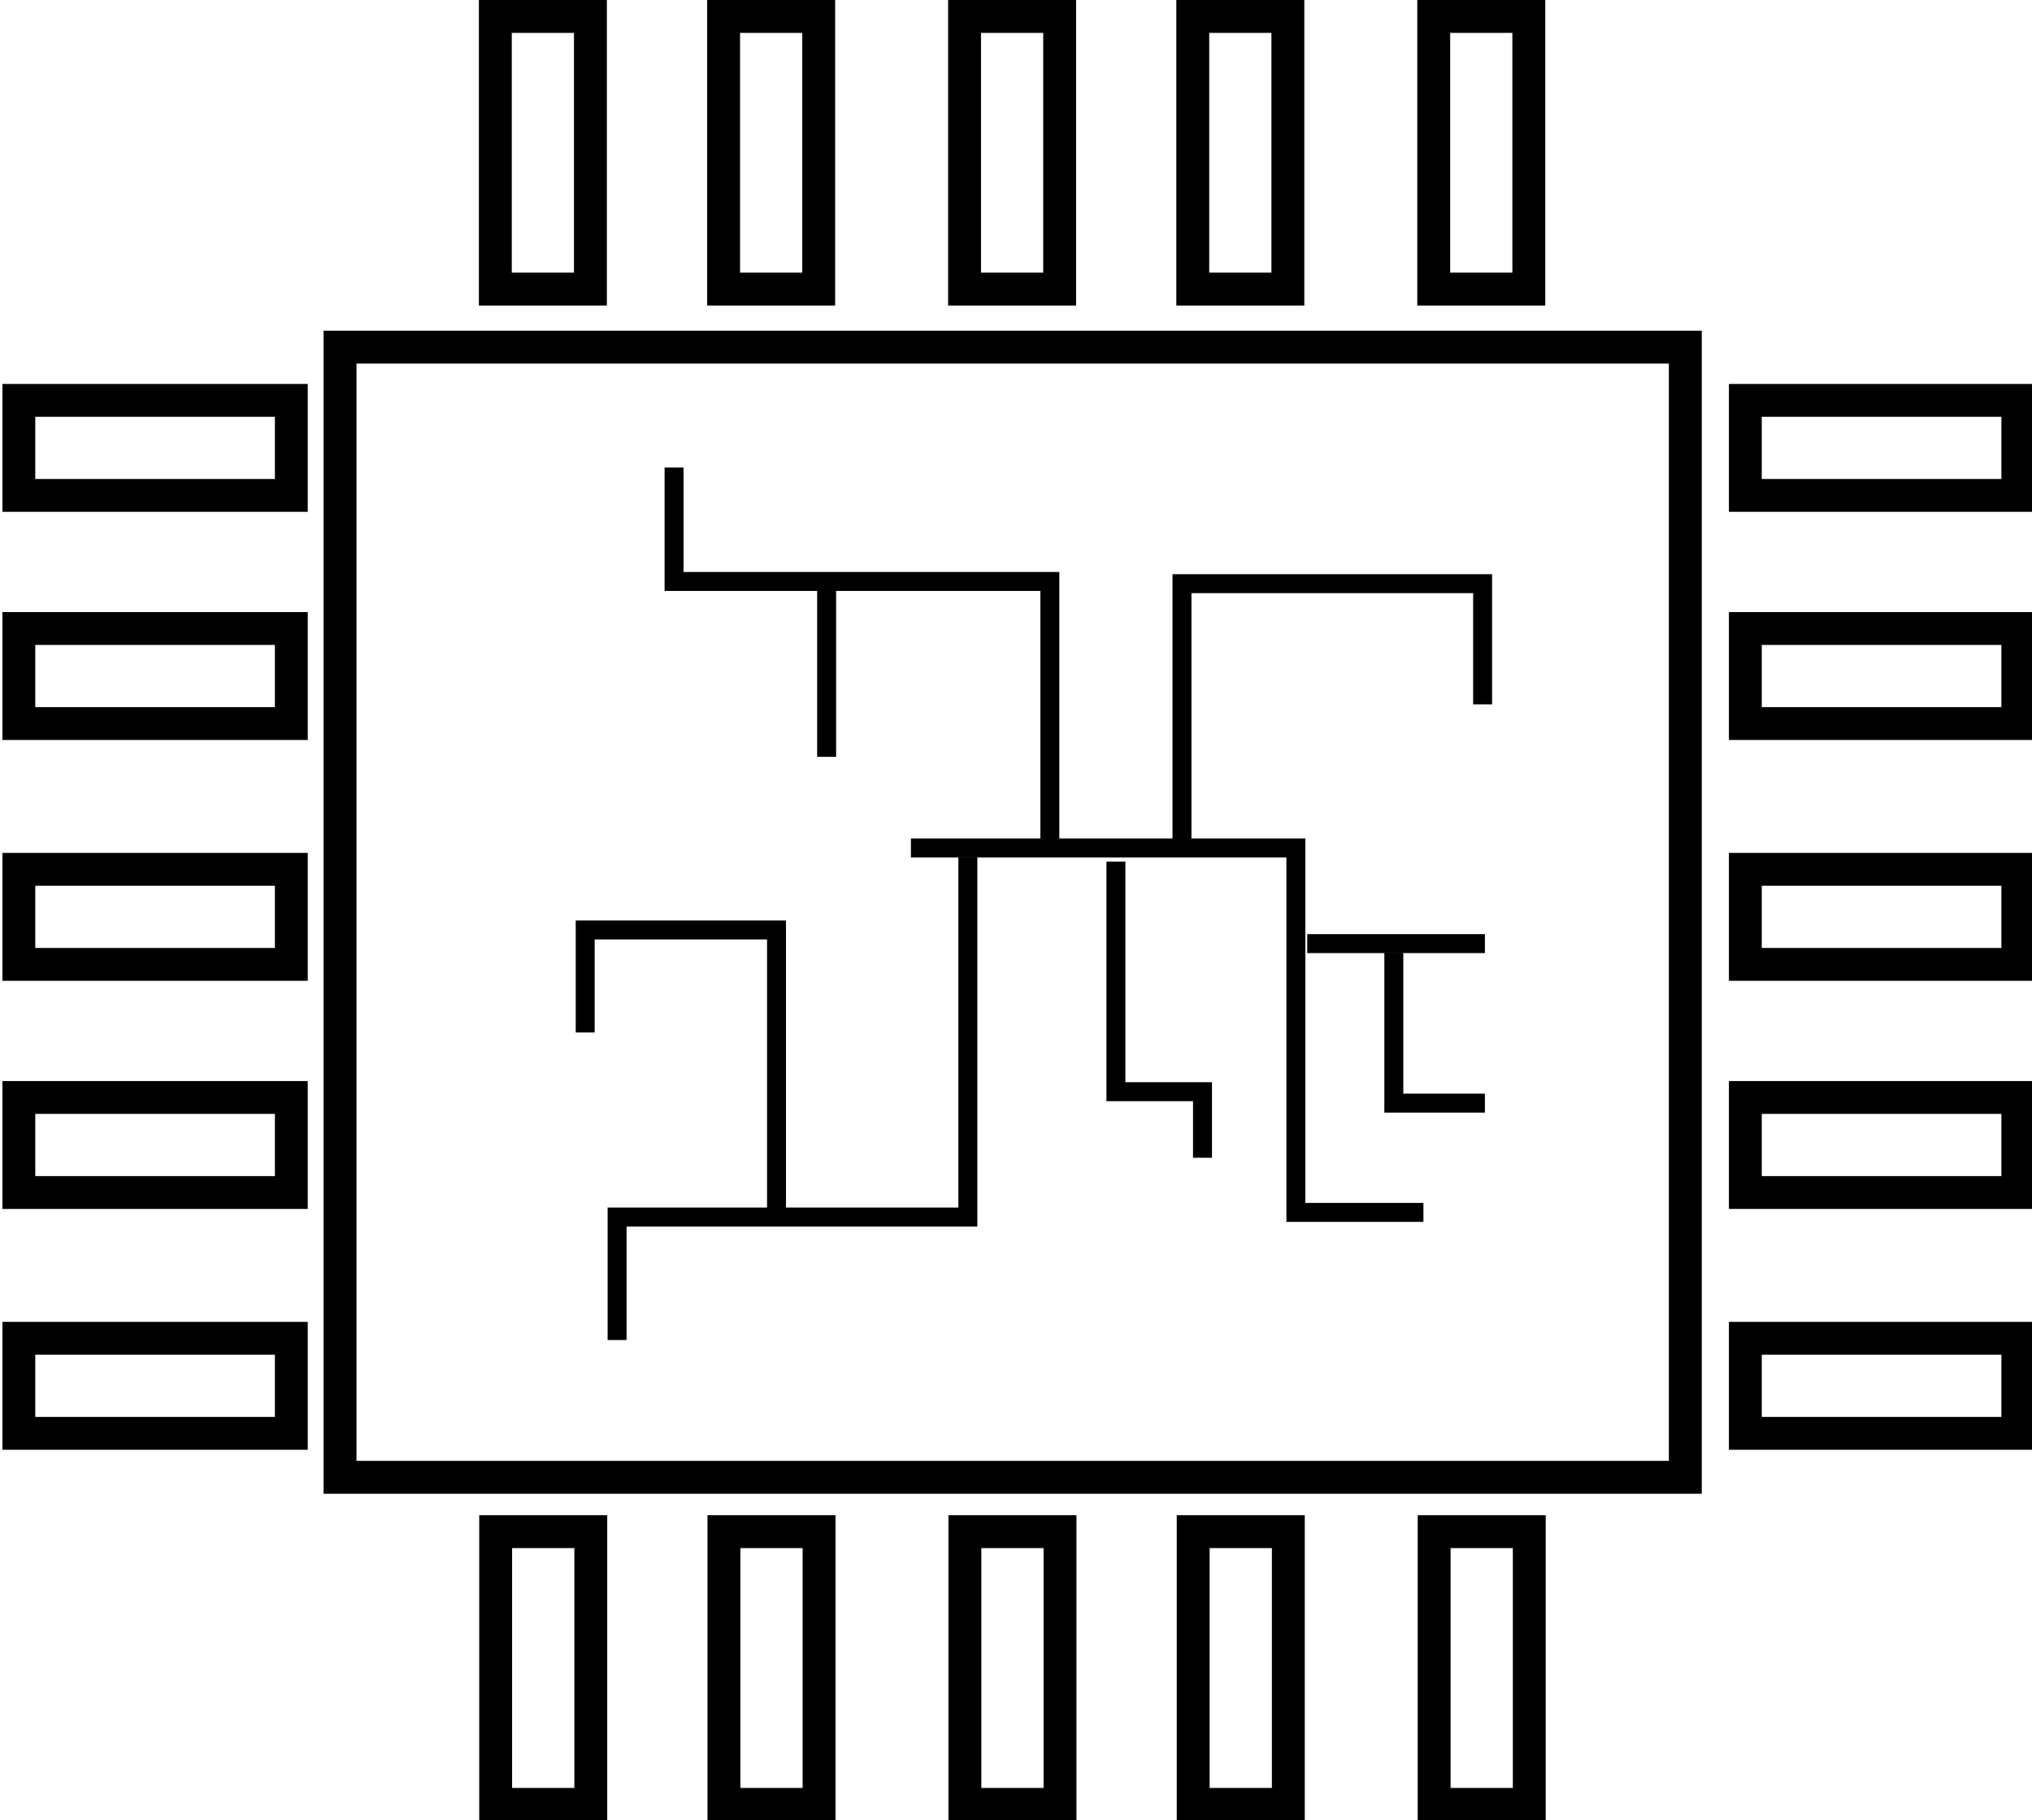 <?xml version="1.0" encoding="UTF-8" standalone="no"?>
<!-- Created with Inkscape (http://www.inkscape.org/) -->

<svg
   width="28.421mm"
   height="25.454mm"
   viewBox="0 0 28.421 25.454"
   version="1.1"
   id="svg830"
   inkscape:version="1.1.1 (3bf5ae0d25, 2021-09-20)"
   sodipodi:docname="CircuitoPreto.svg"
   xmlns:inkscape="http://www.inkscape.org/namespaces/inkscape"
   xmlns:sodipodi="http://sodipodi.sourceforge.net/DTD/sodipodi-0.dtd"
   xmlns="http://www.w3.org/2000/svg"
   xmlns:svg="http://www.w3.org/2000/svg">
  <sodipodi:namedview
     id="namedview832"
     pagecolor="#ffffff"
     bordercolor="#666666"
     borderopacity="1.0"
     inkscape:pageshadow="2"
     inkscape:pageopacity="0.0"
     inkscape:pagecheckerboard="0"
     inkscape:document-units="mm"
     showgrid="false"
     fit-margin-top="0"
     fit-margin-left="0"
     fit-margin-right="0"
     fit-margin-bottom="0"
     inkscape:zoom="8.3049731"
     inkscape:cx="55.02727"
     inkscape:cy="46.7792"
     inkscape:window-width="1920"
     inkscape:window-height="1009"
     inkscape:window-x="-8"
     inkscape:window-y="-8"
     inkscape:window-maximized="1"
     inkscape:current-layer="layer1" />
  <defs
     id="defs827" />
  <g
     inkscape:label="Camada 1"
     inkscape:groupmode="layer"
     id="layer1"
     transform="translate(-33.836,-72.916)">
    <g
       id="g1396"
       style="stroke:#000000;stroke-opacity:1">
      <rect
         style="fill:none;stroke:#000000;stroke-width:0.46;stroke-miterlimit:4;stroke-dasharray:none;stroke-opacity:1"
         id="rect957"
         width="18.816"
         height="15.806"
         x="38.592"
         y="77.771" />
      <rect
         style="fill:none;stroke:#000000;stroke-width:0.46;stroke-miterlimit:4;stroke-dasharray:none;stroke-opacity:1"
         id="rect1116"
         width="1.33"
         height="3.813"
         x="40.764"
         y="73.146" />
      <rect
         style="fill:none;stroke:#000000;stroke-width:0.46;stroke-miterlimit:4;stroke-dasharray:none;stroke-opacity:1"
         id="rect1222"
         width="1.33"
         height="3.813"
         x="43.957"
         y="73.146" />
      <rect
         style="fill:none;stroke:#000000;stroke-width:0.46;stroke-miterlimit:4;stroke-dasharray:none;stroke-opacity:1"
         id="rect1224"
         width="1.33"
         height="3.813"
         x="47.327"
         y="73.146" />
      <rect
         style="fill:none;stroke:#000000;stroke-width:0.46;stroke-miterlimit:4;stroke-dasharray:none;stroke-opacity:1"
         id="rect1226"
         width="1.33"
         height="3.813"
         x="50.519"
         y="73.146" />
      <rect
         style="fill:none;stroke:#000000;stroke-width:0.46;stroke-miterlimit:4;stroke-dasharray:none;stroke-opacity:1"
         id="rect1228"
         width="1.33"
         height="3.813"
         x="53.889"
         y="73.146" />
      <g
         id="g1292"
         transform="matrix(0.548,0,0,0.548,15.335,32.724)"
         style="stroke:#000000;stroke-width:0.839;stroke-miterlimit:4;stroke-dasharray:none;stroke-opacity:1">
        <rect
           style="fill:none;stroke:#000000;stroke-width:0.839;stroke-miterlimit:4;stroke-dasharray:none;stroke-opacity:1"
           id="rect1230"
           width="2.428"
           height="6.96"
           x="46.412"
           y="112.433" />
        <rect
           style="fill:none;stroke:#000000;stroke-width:0.839;stroke-miterlimit:4;stroke-dasharray:none;stroke-opacity:1"
           id="rect1232"
           width="2.428"
           height="6.96"
           x="52.238"
           y="112.433" />
        <rect
           style="fill:none;stroke:#000000;stroke-width:0.839;stroke-miterlimit:4;stroke-dasharray:none;stroke-opacity:1"
           id="rect1234"
           width="2.428"
           height="6.96"
           x="58.388"
           y="112.433" />
        <rect
           style="fill:none;stroke:#000000;stroke-width:0.839;stroke-miterlimit:4;stroke-dasharray:none;stroke-opacity:1"
           id="rect1236"
           width="2.428"
           height="6.96"
           x="64.215"
           y="112.433" />
        <rect
           style="fill:none;stroke:#000000;stroke-width:0.839;stroke-miterlimit:4;stroke-dasharray:none;stroke-opacity:1"
           id="rect1238"
           width="2.428"
           height="6.96"
           x="70.365"
           y="112.433" />
      </g>
      <g
         id="g1273"
         transform="matrix(0,0.857,-0.857,0,124.606,42.765)"
         style="stroke:#000000;stroke-width:0.536;stroke-miterlimit:4;stroke-dasharray:none;stroke-opacity:1">
        <rect
           style="fill:none;stroke:#000000;stroke-width:0.536;stroke-miterlimit:4;stroke-dasharray:none;stroke-opacity:1"
           id="rect1258"
           width="1.551"
           height="4.447"
           x="41.716"
           y="72.984" />
        <rect
           style="fill:none;stroke:#000000;stroke-width:0.536;stroke-miterlimit:4;stroke-dasharray:none;stroke-opacity:1"
           id="rect1260"
           width="1.551"
           height="4.447"
           x="45.439"
           y="72.984" />
        <rect
           style="fill:none;stroke:#000000;stroke-width:0.536;stroke-miterlimit:4;stroke-dasharray:none;stroke-opacity:1"
           id="rect1262"
           width="1.551"
           height="4.447"
           x="49.369"
           y="72.984" />
        <rect
           style="fill:none;stroke:#000000;stroke-width:0.536;stroke-miterlimit:4;stroke-dasharray:none;stroke-opacity:1"
           id="rect1264"
           width="1.551"
           height="4.447"
           x="53.092"
           y="72.984" />
        <rect
           style="fill:none;stroke:#000000;stroke-width:0.536;stroke-miterlimit:4;stroke-dasharray:none;stroke-opacity:1"
           id="rect1266"
           width="1.551"
           height="4.447"
           x="57.022"
           y="72.984" />
      </g>
      <g
         id="g1285"
         transform="matrix(0,0.857,-0.857,0,100.458,42.765)"
         style="stroke:#000000;stroke-width:0.536;stroke-miterlimit:4;stroke-dasharray:none;stroke-opacity:1">
        <rect
           style="fill:none;stroke:#000000;stroke-width:0.536;stroke-miterlimit:4;stroke-dasharray:none;stroke-opacity:1"
           id="rect1275"
           width="1.551"
           height="4.447"
           x="41.716"
           y="72.984" />
        <rect
           style="fill:none;stroke:#000000;stroke-width:0.536;stroke-miterlimit:4;stroke-dasharray:none;stroke-opacity:1"
           id="rect1277"
           width="1.551"
           height="4.447"
           x="45.439"
           y="72.984" />
        <rect
           style="fill:none;stroke:#000000;stroke-width:0.536;stroke-miterlimit:4;stroke-dasharray:none;stroke-opacity:1"
           id="rect1279"
           width="1.551"
           height="4.447"
           x="49.369"
           y="72.984" />
        <rect
           style="fill:none;stroke:#000000;stroke-width:0.536;stroke-miterlimit:4;stroke-dasharray:none;stroke-opacity:1"
           id="rect1281"
           width="1.551"
           height="4.447"
           x="53.092"
           y="72.984" />
        <rect
           style="fill:none;stroke:#000000;stroke-width:0.536;stroke-miterlimit:4;stroke-dasharray:none;stroke-opacity:1"
           id="rect1283"
           width="1.551"
           height="4.447"
           x="57.022"
           y="72.984" />
      </g>
      <path
         style="fill:none;stroke:#000000;stroke-width:0.265px;stroke-linecap:butt;stroke-linejoin:miter;stroke-opacity:1"
         d="m 46.577,84.775 h 5.384 v 5.097 h 1.784"
         id="path1345" />
      <path
         style="fill:none;stroke:#000000;stroke-width:0.265px;stroke-linecap:butt;stroke-linejoin:miter;stroke-opacity:1"
         d="M 48.52,84.839 V 81.048 H 43.264 V 79.455"
         id="path1347" />
      <path
         style="fill:none;stroke:#000000;stroke-width:0.265px;stroke-linecap:butt;stroke-linejoin:miter;stroke-opacity:1"
         d="m 47.373,84.903 v 5.034 h -4.906 v 1.72"
         id="path1349" />
      <path
         style="fill:none;stroke:#000000;stroke-width:0.265px;stroke-linecap:butt;stroke-linejoin:miter;stroke-opacity:1"
         d="m 50.368,84.775 v -3.696 h 4.205 v 1.688"
         id="path1351" />
      <path
         style="fill:none;stroke:#000000;stroke-width:0.265px;stroke-linecap:butt;stroke-linejoin:miter;stroke-opacity:1"
         d="m 49.444,84.966 v 3.218 h 1.211 v 0.924"
         id="path1353" />
      <path
         style="fill:none;stroke:#000000;stroke-width:0.265px;stroke-linecap:butt;stroke-linejoin:miter;stroke-opacity:1"
         d="m 52.12,86.113 h 2.485"
         id="path1355" />
      <path
         style="fill:none;stroke:#000000;stroke-width:0.265px;stroke-linecap:butt;stroke-linejoin:miter;stroke-opacity:1"
         d="m 45.398,81.08 v 2.421"
         id="path1357" />
      <path
         style="fill:none;stroke:#000000;stroke-width:0.265px;stroke-linecap:butt;stroke-linejoin:miter;stroke-opacity:1"
         d="M 44.697,89.873 V 85.922 H 42.021 V 87.356"
         id="path1359" />
      <path
         style="fill:none;stroke:#000000;stroke-width:0.265px;stroke-linecap:butt;stroke-linejoin:miter;stroke-opacity:1"
         d="m 53.331,86.241 v 2.103 h 1.274"
         id="path1361" />
    </g>
  </g>
</svg>
